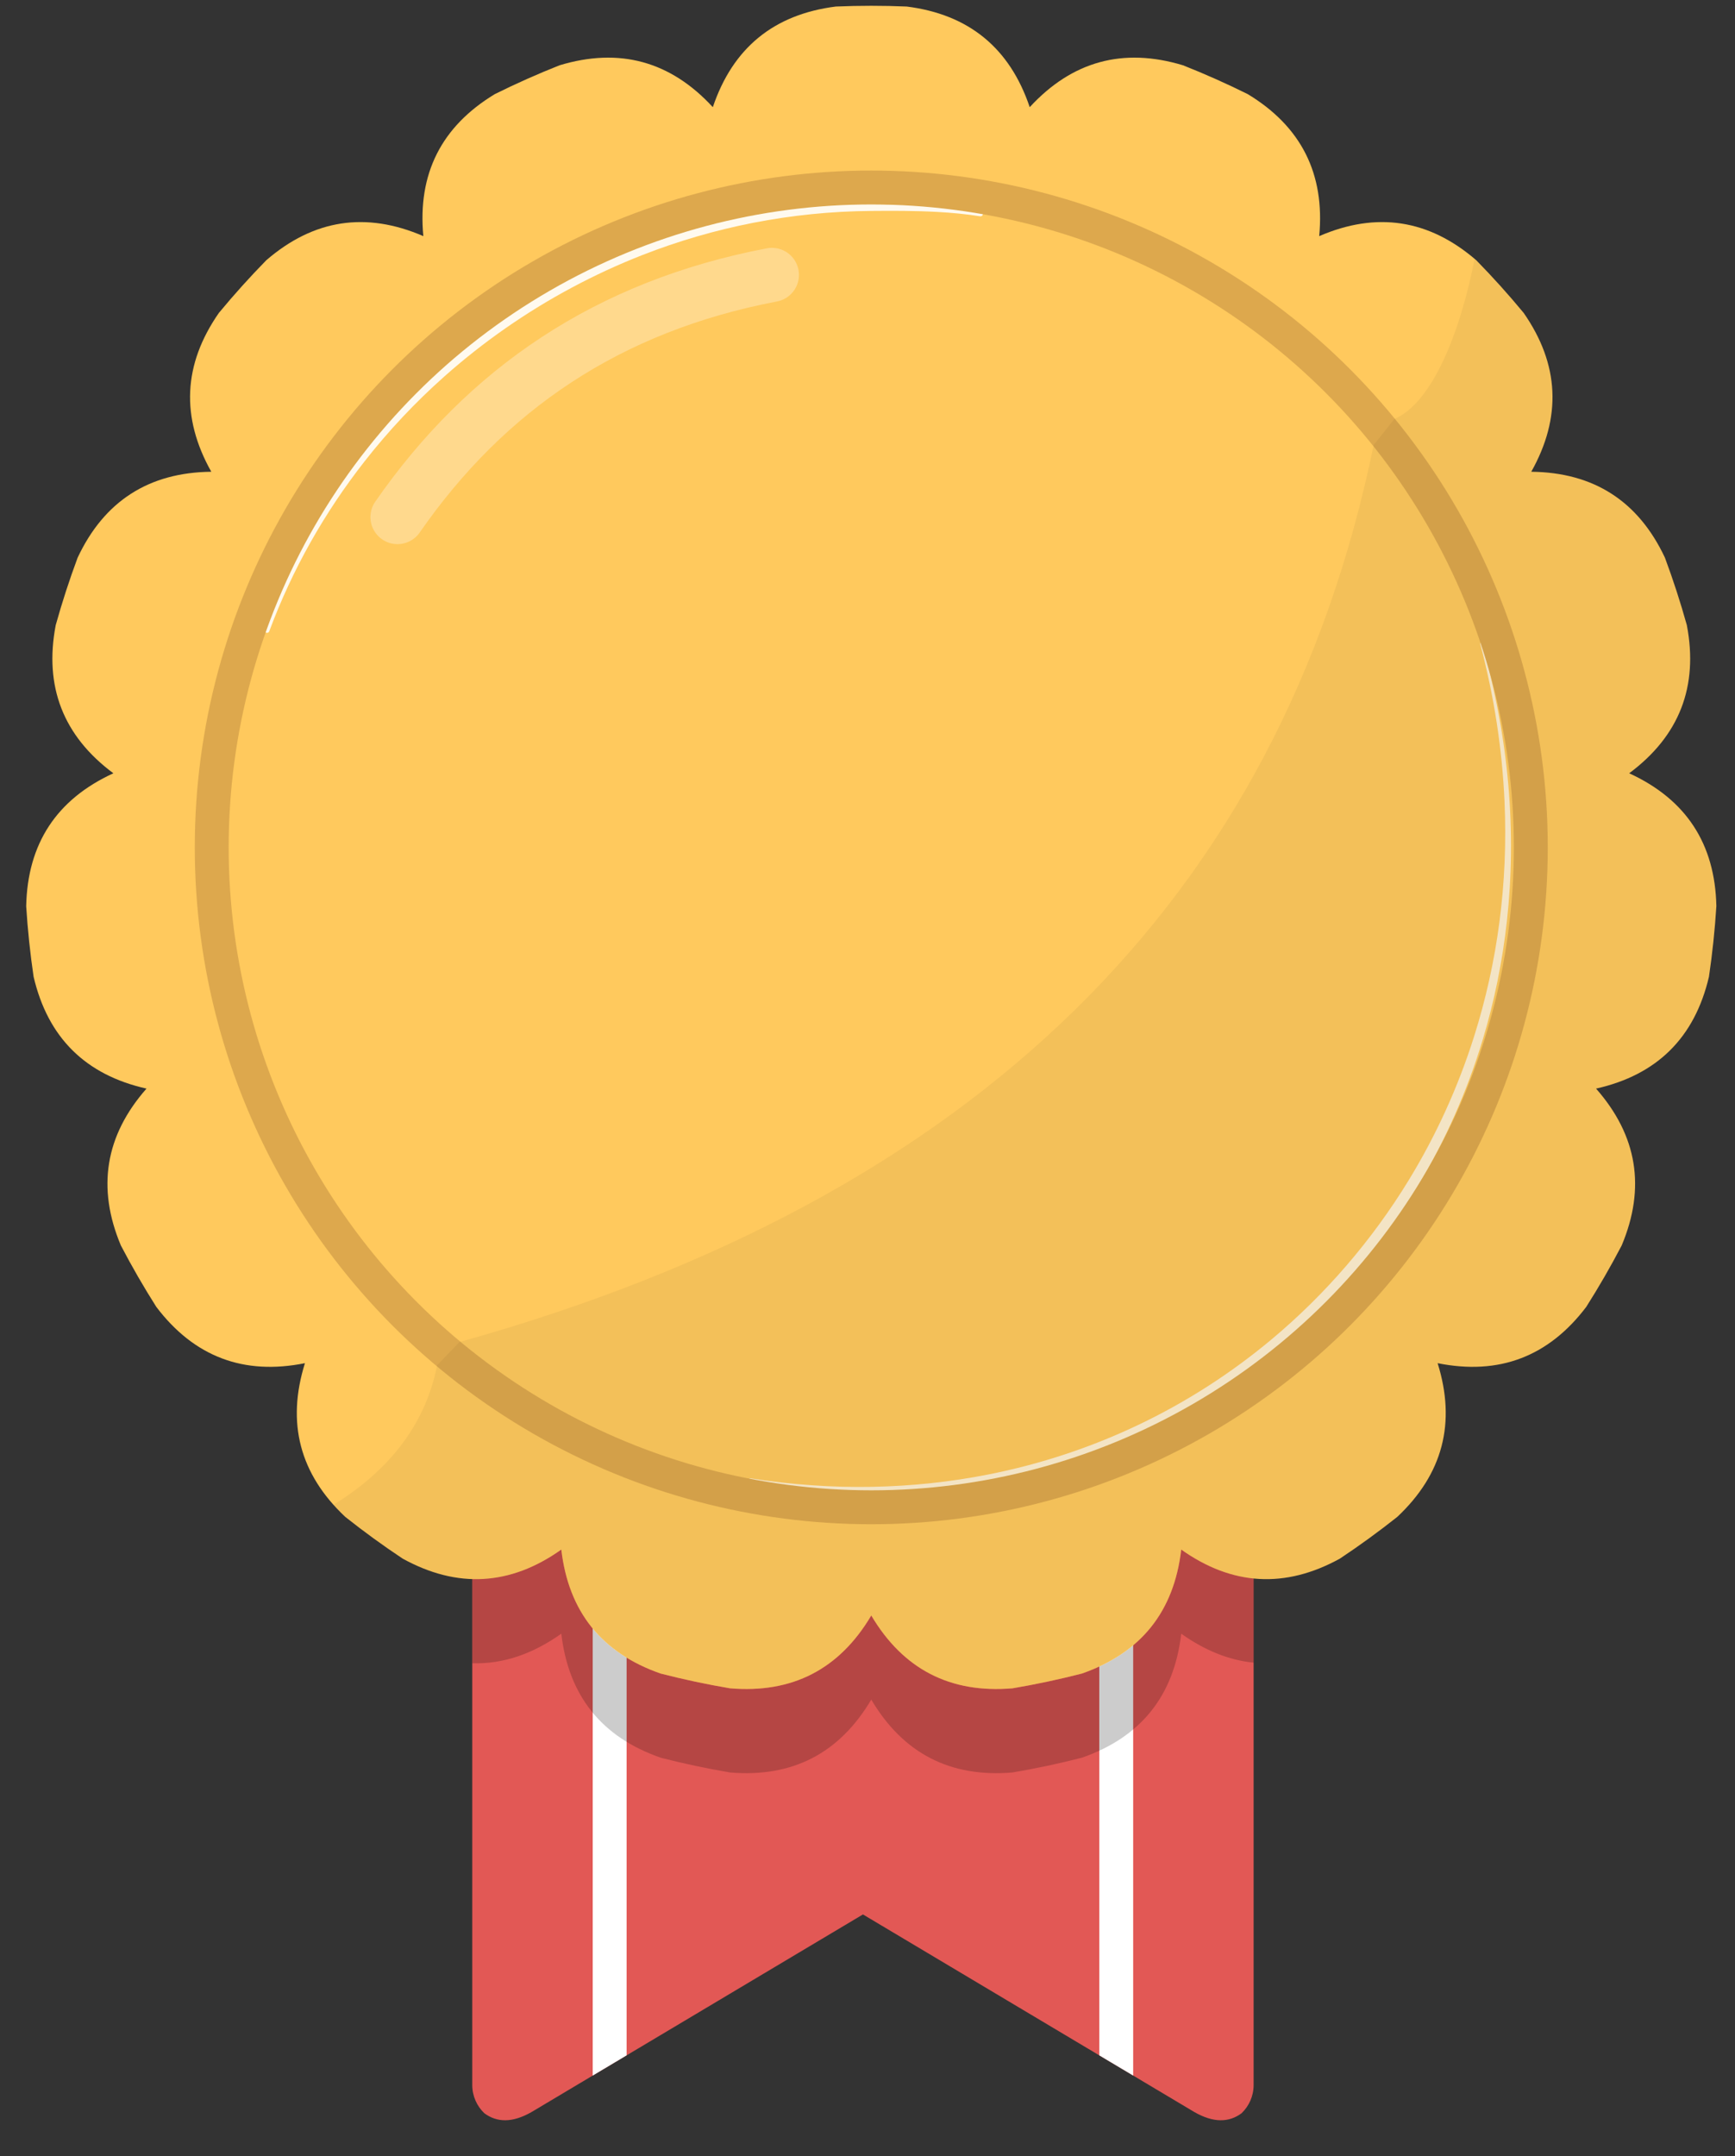<?xml version="1.0" encoding="UTF-8" standalone="no"?><!DOCTYPE svg PUBLIC "-//W3C//DTD SVG 1.1//EN" "http://www.w3.org/Graphics/SVG/1.1/DTD/svg11.dtd"><svg width="100%" height="100%" viewBox="0 0 128 159" version="1.1" xmlns="http://www.w3.org/2000/svg" xmlns:xlink="http://www.w3.org/1999/xlink" xml:space="preserve" xmlns:serif="http://www.serif.com/" style="fill-rule:evenodd;clip-rule:evenodd;stroke-linecap:round;stroke-linejoin:round;stroke-miterlimit:1.5;"><rect x="0" y="0" width="128" height="159" fill="#333333" stroke="none"/><rect id="GoldBase" x="1.932" y="0.427" width="124.692" height="155.914" style="fill:none;"/><clipPath id="_clip1"><rect x="1.932" y="0.427" width="124.692" height="155.914"/></clipPath><g clip-path="url(#_clip1)"><g id="Bronze"><path d="M35.731,155.822c-0.548,-0.524 -0.89,-1.263 -0.89,-2.081l0,-52.472c20.133,13.42 39.341,13.583 57.645,0.796l0,51.676c0,0.819 -0.342,1.558 -0.89,2.083c-0.93,0.689 -2.071,0.717 -3.479,-0.087l-24.453,-14.573l-24.463,14.579c-1.405,0.799 -2.543,0.768 -3.47,0.079Z" style="fill:#e25855;"/><clipPath id="_clip2"><path d="M35.731,155.822c-0.548,-0.524 -0.89,-1.263 -0.89,-2.081l0,-52.472c20.133,13.42 39.341,13.583 57.645,0.796l0,51.676c0,0.819 -0.342,1.558 -0.89,2.083c-0.93,0.689 -2.071,0.717 -3.479,-0.087l-24.453,-14.573l-24.463,14.579c-1.405,0.799 -2.543,0.768 -3.47,0.079Z"/></clipPath><g clip-path="url(#_clip2)"><g><path d="M44.978,113.889l0,40.332" style="fill:none;stroke:#fff;stroke-width:2.5px;"/><path d="M82.35,113.889l-0,40.332" style="fill:none;stroke:#fff;stroke-width:2.5px;"/></g><path d="M34.841,116.346c2.234,0.161 4.425,-0.566 6.57,-2.088c0.533,4.58 2.977,7.629 7.332,9.145c1.69,0.434 3.397,0.797 5.118,1.088c4.595,0.386 8.067,-1.405 10.417,-5.372c2.351,3.967 5.823,5.758 10.418,5.372c1.721,-0.291 3.428,-0.654 5.118,-1.088c4.355,-1.516 6.799,-4.565 7.332,-9.145c1.748,1.24 3.526,1.952 5.34,2.081l0,6.261c-1.81,-0.183 -3.59,-0.895 -5.34,-2.137c-0.533,4.581 -2.977,7.629 -7.332,9.145c-1.69,0.434 -3.397,0.797 -5.118,1.088c-4.595,0.386 -8.067,-1.405 -10.418,-5.372c-2.35,3.967 -5.822,5.758 -10.417,5.372c-1.721,-0.291 -3.428,-0.654 -5.118,-1.088c-4.355,-1.516 -6.799,-4.564 -7.332,-9.145c-2.145,1.522 -4.335,2.249 -6.57,2.18l0,-6.297Z" style="fill-opacity:0.2;"/></g></g><path d="M66.894,0.482c-1.743,-0.073 -3.488,-0.073 -5.231,-0c-4.575,0.578 -7.6,3.051 -9.074,7.42c-3.124,-3.392 -6.893,-4.421 -11.307,-3.088c-1.622,0.642 -3.217,1.352 -4.78,2.128c-3.944,2.388 -5.701,5.878 -5.27,10.469c-4.234,-1.828 -8.096,-1.235 -11.586,1.778c-1.221,1.246 -2.389,2.543 -3.501,3.888c-2.632,3.786 -2.817,7.689 -0.557,11.708c-4.611,0.052 -7.898,2.164 -9.861,6.336c-0.608,1.635 -1.148,3.296 -1.617,4.976c-0.864,4.529 0.554,8.17 4.254,10.922c-4.191,1.923 -6.335,5.19 -6.432,9.8c0.11,1.741 0.292,3.477 0.547,5.203c1.053,4.489 3.829,7.239 8.329,8.248c-3.047,3.461 -3.677,7.317 -1.89,11.568c0.808,1.546 1.681,3.058 2.616,4.531c2.788,3.673 6.442,5.055 10.963,4.147c-1.376,4.402 -0.383,8.181 2.979,11.337c1.367,1.084 2.779,2.11 4.232,3.075c4.041,2.222 7.942,1.998 11.703,-0.67c0.533,4.58 2.977,7.629 7.332,9.145c1.69,0.434 3.397,0.797 5.118,1.088c4.595,0.386 8.067,-1.405 10.417,-5.372c2.351,3.967 5.823,5.758 10.418,5.372c1.721,-0.291 3.428,-0.654 5.118,-1.088c4.355,-1.516 6.799,-4.565 7.332,-9.145c3.761,2.668 7.662,2.892 11.703,0.67c1.453,-0.965 2.865,-1.991 4.232,-3.075c3.362,-3.156 4.355,-6.935 2.979,-11.337c4.521,0.908 8.175,-0.474 10.963,-4.147c0.935,-1.473 1.808,-2.985 2.616,-4.531c1.787,-4.251 1.157,-8.107 -1.89,-11.568c4.5,-1.009 7.276,-3.759 8.329,-8.248c0.255,-1.726 0.437,-3.462 0.547,-5.203c-0.097,-4.61 -2.241,-7.877 -6.432,-9.8c3.7,-2.752 5.118,-6.393 4.254,-10.922c-0.469,-1.68 -1.009,-3.341 -1.617,-4.976c-1.963,-4.172 -5.251,-6.284 -9.861,-6.336c2.26,-4.019 2.075,-7.922 -0.557,-11.708c-1.112,-1.345 -2.28,-2.642 -3.501,-3.888c-3.49,-3.013 -7.352,-3.606 -11.586,-1.778c0.431,-4.591 -1.326,-8.081 -5.27,-10.469c-1.563,-0.776 -3.158,-1.486 -4.78,-2.128c-4.414,-1.333 -8.183,-0.304 -11.307,3.088c-1.474,-4.369 -4.499,-6.842 -9.074,-7.42Z" style="fill:#ffc95d;"/><clipPath id="_clip3"><path d="M66.894,0.482c-1.743,-0.073 -3.488,-0.073 -5.231,-0c-4.575,0.578 -7.6,3.051 -9.074,7.42c-3.124,-3.392 -6.893,-4.421 -11.307,-3.088c-1.622,0.642 -3.217,1.352 -4.78,2.128c-3.944,2.388 -5.701,5.878 -5.27,10.469c-4.234,-1.828 -8.096,-1.235 -11.586,1.778c-1.221,1.246 -2.389,2.543 -3.501,3.888c-2.632,3.786 -2.817,7.689 -0.557,11.708c-4.611,0.052 -7.898,2.164 -9.861,6.336c-0.608,1.635 -1.148,3.296 -1.617,4.976c-0.864,4.529 0.554,8.17 4.254,10.922c-4.191,1.923 -6.335,5.19 -6.432,9.8c0.11,1.741 0.292,3.477 0.547,5.203c1.053,4.489 3.829,7.239 8.329,8.248c-3.047,3.461 -3.677,7.317 -1.89,11.568c0.808,1.546 1.681,3.058 2.616,4.531c2.788,3.673 6.442,5.055 10.963,4.147c-1.376,4.402 -0.383,8.181 2.979,11.337c1.367,1.084 2.779,2.11 4.232,3.075c4.041,2.222 7.942,1.998 11.703,-0.67c0.533,4.58 2.977,7.629 7.332,9.145c1.69,0.434 3.397,0.797 5.118,1.088c4.595,0.386 8.067,-1.405 10.417,-5.372c2.351,3.967 5.823,5.758 10.418,5.372c1.721,-0.291 3.428,-0.654 5.118,-1.088c4.355,-1.516 6.799,-4.565 7.332,-9.145c3.761,2.668 7.662,2.892 11.703,0.67c1.453,-0.965 2.865,-1.991 4.232,-3.075c3.362,-3.156 4.355,-6.935 2.979,-11.337c4.521,0.908 8.175,-0.474 10.963,-4.147c0.935,-1.473 1.808,-2.985 2.616,-4.531c1.787,-4.251 1.157,-8.107 -1.89,-11.568c4.5,-1.009 7.276,-3.759 8.329,-8.248c0.255,-1.726 0.437,-3.462 0.547,-5.203c-0.097,-4.61 -2.241,-7.877 -6.432,-9.8c3.7,-2.752 5.118,-6.393 4.254,-10.922c-0.469,-1.68 -1.009,-3.341 -1.617,-4.976c-1.963,-4.172 -5.251,-6.284 -9.861,-6.336c2.26,-4.019 2.075,-7.922 -0.557,-11.708c-1.112,-1.345 -2.28,-2.642 -3.501,-3.888c-3.49,-3.013 -7.352,-3.606 -11.586,-1.778c0.431,-4.591 -1.326,-8.081 -5.27,-10.469c-1.563,-0.776 -3.158,-1.486 -4.78,-2.128c-4.414,-1.333 -8.183,-0.304 -11.307,3.088c-1.474,-4.369 -4.499,-6.842 -9.074,-7.42Z"/></clipPath><g clip-path="url(#_clip3)"><path d="M109.203,47.474c1.041,3.934 1.622,7.813 1.792,11.596c0.276,6.096 -0.532,11.937 -2.241,17.347c-1.191,3.769 -2.82,7.326 -4.831,10.615c-1.36,2.224 -2.896,4.323 -4.585,6.283c-1.696,1.967 -3.548,3.794 -5.542,5.458c-2.975,2.482 -6.265,4.604 -9.816,6.293c-3.469,1.651 -7.184,2.892 -11.094,3.662c-5.51,1.085 -11.403,1.238 -17.53,0.277c-0.036,-0.006 -0.07,0.018 -0.075,0.054c-0.006,0.035 0.018,0.069 0.053,0.075c6.145,1.084 12.077,1.047 17.638,0.052c3.969,-0.711 7.75,-1.908 11.283,-3.53c3.63,-1.667 7.001,-3.78 10.044,-6.275c2.044,-1.675 3.942,-3.522 5.669,-5.522c1.721,-1.993 3.273,-4.138 4.641,-6.411c2.019,-3.354 3.636,-6.988 4.793,-10.832c0.843,-2.797 1.44,-5.707 1.771,-8.702c0.718,-6.509 0.177,-13.421 -1.844,-20.475c-0.01,-0.034 -0.046,-0.055 -0.081,-0.045c-0.035,0.009 -0.055,0.045 -0.045,0.08Z" style="fill:#fff;fill-opacity:0.7;"/><path d="M19.865,46.55c1.689,-4.552 4.079,-8.761 7.022,-12.519c1.774,-2.266 3.751,-4.367 5.902,-6.277c1.43,-1.271 2.937,-2.457 4.512,-3.554c1.568,-1.091 3.202,-2.093 4.897,-2.998c1.682,-0.899 3.423,-1.704 5.216,-2.404c5.239,-2.045 10.924,-3.199 16.864,-3.244c1.605,-0.015 3.235,-0.016 4.836,0.071c1.085,0.059 2.157,0.159 3.197,0.324c0.094,0.017 0.184,-0.047 0.2,-0.142c0.016,-0.095 -0.047,-0.185 -0.142,-0.201c-1.049,-0.189 -2.131,-0.312 -3.229,-0.393c-1.608,-0.118 -3.248,-0.146 -4.862,-0.16c-6.02,-0.046 -11.804,1.021 -17.138,3.029c-1.832,0.69 -3.611,1.491 -5.326,2.397c-1.728,0.913 -3.392,1.933 -4.982,3.05c-1.597,1.121 -3.12,2.341 -4.56,3.65c-2.161,1.964 -4.137,4.126 -5.898,6.457c-2.908,3.85 -5.225,8.161 -6.837,12.796c-0.032,0.09 0.015,0.19 0.105,0.223c0.091,0.032 0.19,-0.015 0.223,-0.105Z" style="fill:#fff;fill-opacity:0.9;"/><path d="M29.324,38.128c6.55,-9.429 15.531,-15.554 27.623,-17.858" style="fill:none;stroke:#fff;stroke-opacity:0.3;stroke-width:3.99px;"/><circle cx="64.278" cy="62.484" r="48.658" style="fill:none;stroke:#dda84d;stroke-width:2.5px;"/></g><path id="schatten" d="M108.79,19.086l0.121,0.103c1.221,1.246 2.389,2.543 3.501,3.888c2.632,3.786 2.817,7.689 0.557,11.708c4.61,0.052 7.898,2.164 9.861,6.336c0.608,1.635 1.148,3.296 1.617,4.976c0.864,4.529 -0.554,8.17 -4.254,10.922c4.191,1.923 6.335,5.19 6.432,9.8c-0.11,1.741 -0.292,3.477 -0.547,5.203c-1.053,4.489 -3.829,7.239 -8.329,8.248c3.047,3.461 3.677,7.317 1.89,11.568c-0.808,1.546 -1.681,3.058 -2.616,4.531c-2.788,3.673 -6.442,5.055 -10.963,4.147c1.376,4.402 0.383,8.181 -2.979,11.337c-1.367,1.084 -2.779,2.11 -4.232,3.075c-4.041,2.222 -7.942,1.998 -11.703,-0.67c-0.533,4.58 -2.977,7.629 -7.332,9.145c-1.69,0.434 -3.397,0.797 -5.118,1.088c-4.595,0.386 -8.067,-1.405 -10.418,-5.372c-2.35,3.967 -5.822,5.758 -10.417,5.372c-1.721,-0.291 -3.428,-0.654 -5.118,-1.088c-4.355,-1.516 -6.799,-4.565 -7.332,-9.145c-3.761,2.668 -7.662,2.892 -11.703,0.67c-1.453,-0.965 -2.865,-1.991 -4.232,-3.075c-0.312,-0.292 -0.603,-0.59 -0.874,-0.894c3.67,-2.26 6.715,-5.537 7.645,-10.285l1.647,-1.716c37.944,-10.584 60.534,-32.553 67.45,-66.146l1.529,-1.916c2.791,-1.179 4.87,-6.412 5.917,-11.81Z" style="fill-opacity:0.05;"/></g></svg>